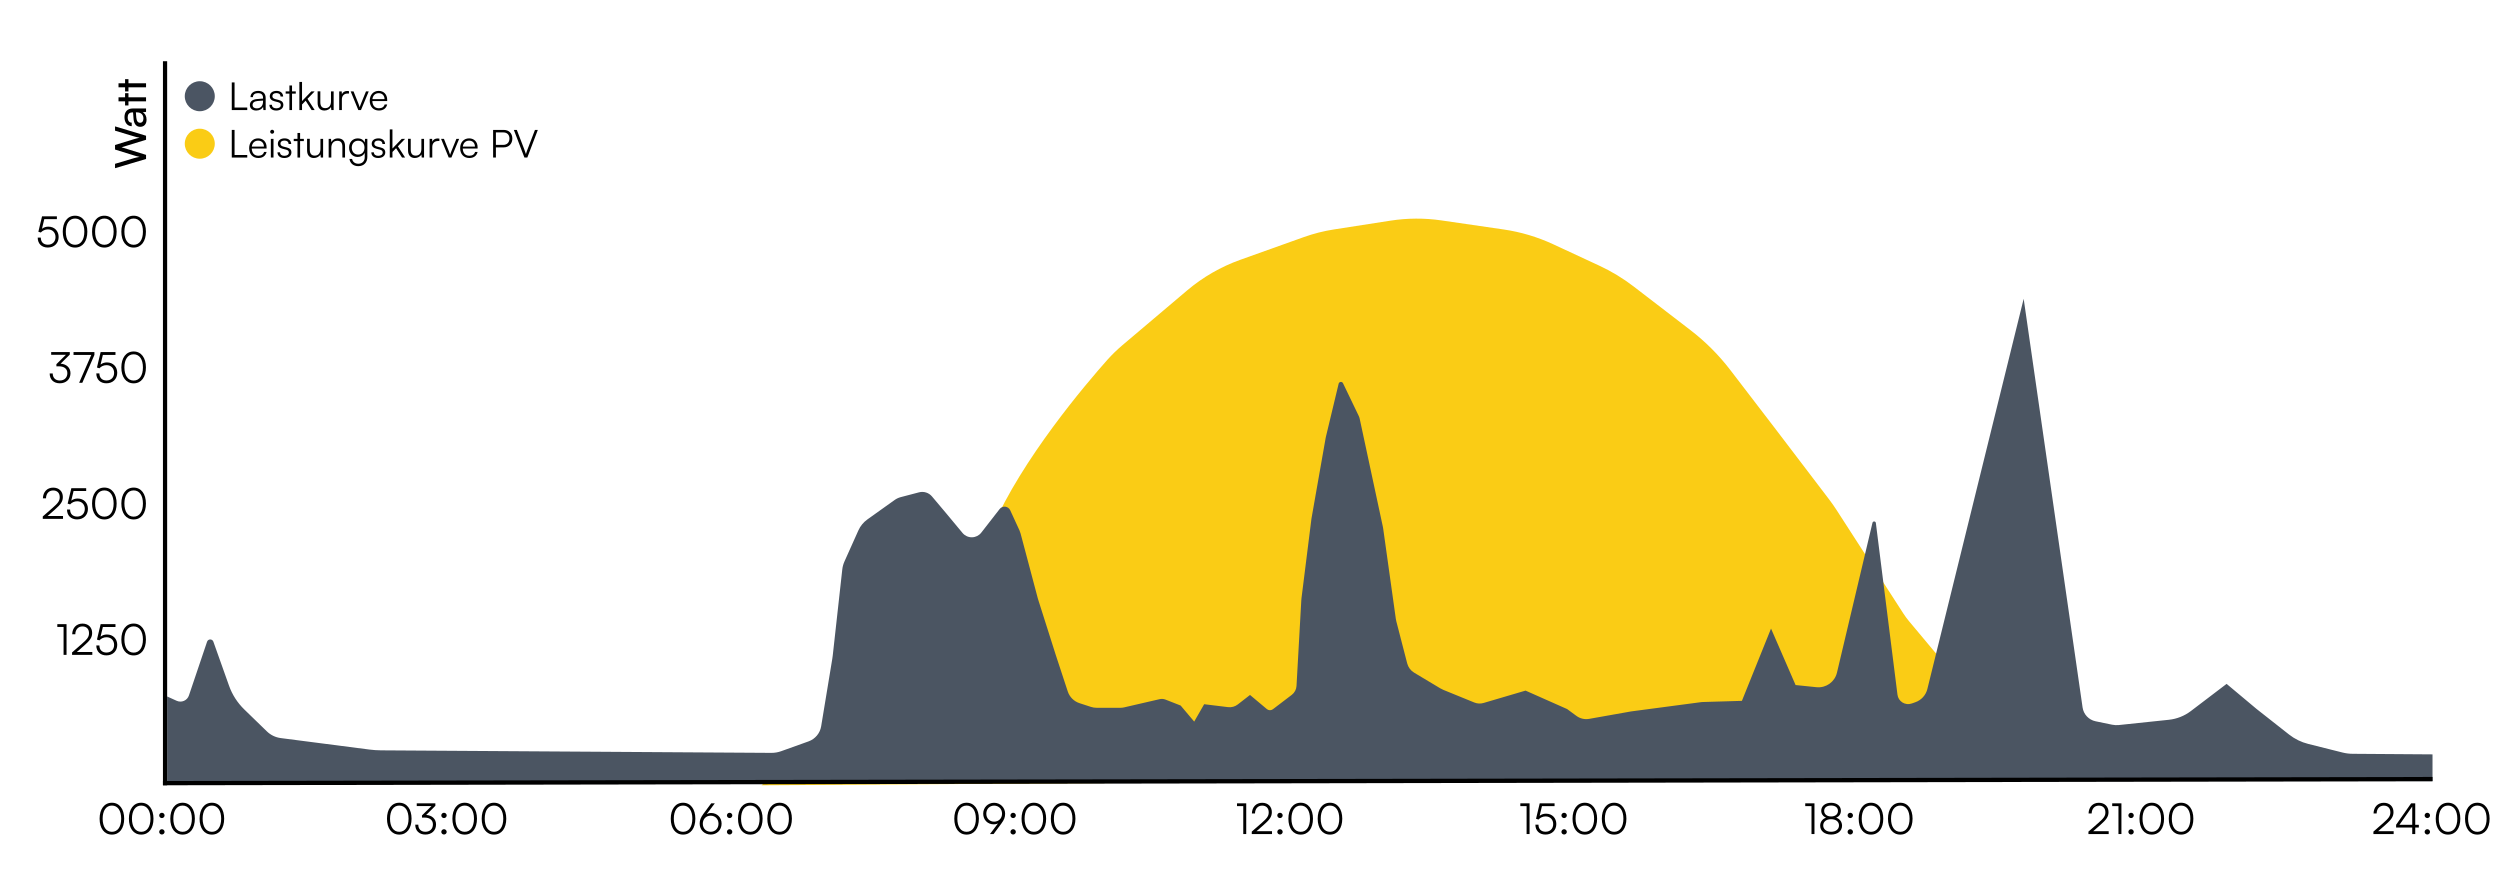 <?xml version="1.0" encoding="UTF-8" standalone="no"?><!DOCTYPE svg PUBLIC "-//W3C//DTD SVG 1.1//EN" "http://www.w3.org/Graphics/SVG/1.1/DTD/svg11.dtd"><svg width="100%" height="100%" viewBox="0 0 5000 1792" version="1.1" xmlns="http://www.w3.org/2000/svg" xmlns:xlink="http://www.w3.org/1999/xlink" xml:space="preserve" xmlns:serif="http://www.serif.com/" style="fill-rule:evenodd;clip-rule:evenodd;stroke-linejoin:round;stroke-miterlimit:2;"><g><path d="M95.669,495.07c12.867,-0 21.618,-8.751 21.618,-21.104c-0,-11.495 -7.893,-20.674 -20.675,-20.674c-4.804,-0 -9.265,1.544 -12.696,4.289l4.632,-19.302l25.221,0l0,-5.662l-29.681,0l-7.378,30.883l4.89,1.545c3.345,-3.689 8.493,-6.263 14.154,-6.263c9.694,0 15.27,6.777 15.27,15.356c0,9.093 -6.005,15.27 -15.27,15.27c-8.75,-0 -14.154,-5.319 -14.154,-14.155l-6.177,0c0,12.096 7.892,19.817 20.246,19.817Z" style="fill-rule:nonzero;"/><path d="M125.522,463.329c0,19.13 9.179,31.826 24.621,31.826c15.355,0 24.534,-12.696 24.534,-31.826c0,-19.045 -9.35,-31.913 -24.534,-31.913c-15.27,0 -24.621,12.868 -24.621,31.913Zm6.091,-0c-0,-16.042 6.777,-26.251 18.53,-26.251c11.752,0 18.529,10.209 18.529,26.251c0,15.956 -6.777,26.25 -18.529,26.25c-11.753,0 -18.53,-10.294 -18.53,-26.25Z" style="fill-rule:nonzero;"/><path d="M184.114,463.329c-0,19.13 9.179,31.826 24.62,31.826c15.356,0 24.535,-12.696 24.535,-31.826c0,-19.045 -9.351,-31.913 -24.535,-31.913c-15.27,0 -24.62,12.868 -24.62,31.913Zm6.091,-0c-0,-16.042 6.777,-26.251 18.529,-26.251c11.753,0 18.53,10.209 18.53,26.251c0,15.956 -6.777,26.25 -18.53,26.25c-11.752,0 -18.529,-10.294 -18.529,-26.25Z" style="fill-rule:nonzero;"/><path d="M242.705,463.329c0,19.13 9.18,31.826 24.621,31.826c15.356,0 24.535,-12.696 24.535,-31.826c-0,-19.045 -9.351,-31.913 -24.535,-31.913c-15.27,0 -24.621,12.868 -24.621,31.913Zm6.091,-0c0,-16.042 6.777,-26.251 18.53,-26.251c11.753,0 18.53,10.209 18.53,26.251c-0,15.956 -6.777,26.25 -18.53,26.25c-11.753,0 -18.53,-10.294 -18.53,-26.25Z" style="fill-rule:nonzero;"/><g><path d="M469.101,164.862l-5.558,-0l-0,55.28l30.96,0l-0,-5.095l-25.402,-0l0,-50.185Z" style="fill-rule:nonzero;"/><path d="M512.415,221.069c6.331,-0 11.426,-2.78 13.743,-7.489l0.694,6.562l4.478,0l0,-24.166c0,-9.882 -6.331,-14.206 -14.978,-14.206c-9.187,0 -15.364,4.864 -15.364,12.431l4.864,-0c0,-5.019 3.86,-7.953 10.346,-7.953c5.482,0 9.882,2.316 9.882,9.651l0,1.235l-12.353,1.004c-8.724,0.695 -13.974,5.019 -13.974,11.89c-0,6.563 4.709,11.041 12.662,11.041Zm1.235,-4.324c-5.096,0 -8.493,-2.316 -8.493,-6.871c0,-4.17 2.857,-7.258 9.883,-7.876l11.04,-0.849l0,2.008c0,8.106 -4.555,13.588 -12.43,13.588Z" style="fill-rule:nonzero;"/><path d="M538.82,209.642c-0,6.949 5.25,11.427 13.665,11.427c8.493,-0 14.206,-4.401 14.206,-11.118c0,-5.405 -2.933,-8.416 -9.419,-10.037l-6.408,-1.621c-4.092,-1.004 -6.099,-3.012 -6.099,-5.868c-0,-4.015 2.933,-6.254 8.183,-6.254c5.019,-0 8.03,2.548 8.184,6.871l5.173,0c-0.231,-6.948 -5.327,-11.272 -13.202,-11.272c-8.03,0 -13.511,4.169 -13.511,10.732c-0,5.096 3.165,8.493 9.651,10.114l6.408,1.621c4.401,1.081 5.945,2.857 5.945,5.945c-0,4.015 -3.397,6.486 -9.188,6.486c-5.25,-0 -8.493,-2.702 -8.493,-7.026l-5.095,-0Z" style="fill-rule:nonzero;"/><path d="M584.063,220.142l0,-32.89l7.489,-0l0,-4.478l-7.489,-0l0,-11.813l-5.25,0l-0,11.813l-7.489,-0l-0,4.478l7.489,-0l-0,32.89l5.25,0Z" style="fill-rule:nonzero;"/><path d="M604.06,220.142l-0,-11.195l7.257,-7.489l11.89,18.684l6.177,0l-14.438,-22.467l14.36,-14.901l-6.717,-0l-18.529,19.302l-0,-38.218l-5.328,0l0,56.284l5.328,0Z" style="fill-rule:nonzero;"/><path d="M661.965,182.774l0,19.842c0,8.879 -4.246,13.666 -11.427,13.666c-5.945,-0 -9.882,-3.166 -9.882,-12.045l-0,-21.54l-5.405,-0l0,23.239c0,9.111 4.787,15.133 13.589,15.133c5.868,-0 11.041,-2.934 13.125,-7.258l0.695,6.331l4.632,0l0,-37.368l-5.327,-0Z" style="fill-rule:nonzero;"/><path d="M697.944,182.311c-1.313,-0.309 -2.317,-0.386 -3.475,-0.386c-5.25,-0 -9.187,2.625 -10.654,6.639l-0.386,-5.79l-5.019,-0l0,37.368l5.328,0l-0,-21.309c-0,-7.103 4.4,-11.736 11.272,-11.736l2.934,0l-0,-4.786Z" style="fill-rule:nonzero;"/><path d="M716.628,220.142l5.327,0l15.519,-37.368l-5.482,-0l-9.805,24.089c-1.081,2.702 -2.085,5.172 -2.78,7.72c-0.695,-2.47 -1.698,-5.018 -2.702,-7.72l-9.651,-24.089l-5.713,-0l15.287,37.368Z" style="fill-rule:nonzero;"/><path d="M757.779,221.069c8.802,-0 14.592,-4.247 16.6,-12.122l-5.096,0c-1.39,4.941 -5.327,7.566 -11.427,7.566c-8.029,0 -12.816,-5.25 -13.202,-14.36l29.725,-0l-0,-2.625c-0,-10.578 -6.872,-17.758 -16.986,-17.758c-10.654,0 -17.912,8.03 -17.912,19.688c0,11.736 7.335,19.611 18.298,19.611Zm-0.386,-34.744c7.026,0 11.659,4.787 11.659,11.968l-24.244,-0c0.927,-7.335 5.559,-11.968 12.585,-11.968Z" style="fill-rule:nonzero;"/><path d="M469.101,259.817l-5.558,0l-0,55.281l30.96,-0l-0,-5.096l-25.402,0l0,-50.185Z" style="fill-rule:nonzero;"/><path d="M516.584,316.024c8.802,0 14.592,-4.246 16.599,-12.121l-5.095,-0c-1.39,4.941 -5.328,7.566 -11.427,7.566c-8.029,0 -12.816,-5.25 -13.202,-14.36l29.724,-0l0,-2.626c0,-10.577 -6.871,-17.757 -16.985,-17.757c-10.655,-0 -17.912,8.029 -17.912,19.688c-0,11.735 7.334,19.61 18.298,19.61Zm-0.386,-34.743c7.026,0 11.658,4.787 11.658,11.967l-24.243,0c0.927,-7.335 5.559,-11.967 12.585,-11.967Z" style="fill-rule:nonzero;"/><path d="M544.301,267.461c2.162,-0 4.015,-1.776 4.015,-3.938c0,-2.161 -1.853,-4.014 -4.015,-4.014c-2.162,-0 -3.937,1.853 -3.937,4.014c-0,2.162 1.775,3.938 3.937,3.938Zm-2.625,47.637l5.328,-0l-0,-37.368l-5.328,-0l0,37.368Z" style="fill-rule:nonzero;"/><path d="M554.956,304.598c-0,6.948 5.25,11.426 13.666,11.426c8.492,0 14.206,-4.4 14.206,-11.118c-0,-5.404 -2.934,-8.415 -9.42,-10.036l-6.408,-1.622c-4.092,-1.004 -6.099,-3.011 -6.099,-5.868c-0,-4.014 2.934,-6.253 8.184,-6.253c5.018,-0 8.029,2.547 8.184,6.871l5.173,0c-0.232,-6.949 -5.328,-11.272 -13.203,-11.272c-8.029,-0 -13.511,4.169 -13.511,10.732c-0,5.095 3.165,8.492 9.651,10.114l6.408,1.621c4.401,1.081 5.945,2.857 5.945,5.945c0,4.015 -3.397,6.486 -9.188,6.486c-5.25,-0 -8.492,-2.703 -8.492,-7.026l-5.096,-0Z" style="fill-rule:nonzero;"/><path d="M600.199,315.098l0,-32.89l7.489,-0l0,-4.478l-7.489,-0l0,-11.813l-5.25,-0l0,11.813l-7.489,-0l0,4.478l7.489,-0l0,32.89l5.25,-0Z" style="fill-rule:nonzero;"/><path d="M640.888,277.73l-0,19.842c-0,8.879 -4.247,13.665 -11.427,13.665c-5.945,0 -9.883,-3.165 -9.883,-12.044l0,-21.541l-5.404,0l-0,23.24c-0,9.11 4.787,15.132 13.588,15.132c5.868,0 11.041,-2.934 13.126,-7.257l0.694,6.331l4.633,-0l-0,-37.368l-5.327,-0Z" style="fill-rule:nonzero;"/><path d="M662.66,315.098l-0,-19.534c-0,-8.415 4.324,-13.974 11.967,-13.974c6.177,-0 10.114,3.088 10.114,11.813l0,21.695l5.328,-0l-0,-22.854c-0,-9.419 -4.247,-15.518 -14.515,-15.518c-5.405,-0 -10.346,2.702 -12.817,7.489l-0.772,-6.485l-4.632,-0l-0,37.368l5.327,-0Z" style="fill-rule:nonzero;"/><path d="M698.175,295.333c0,10.191 6.486,18.607 17.14,18.607c6.409,-0 11.581,-3.089 14.129,-8.339l0,8.879c0,7.798 -5.095,12.971 -12.739,12.971c-6.717,-0 -11.349,-3.552 -12.508,-9.574l-5.327,0c1.467,9.034 8.184,14.438 17.758,14.438c10.963,0 18.066,-7.257 18.066,-18.375l0,-36.21l-4.632,-0l-0.541,7.489c-2.393,-5.482 -7.334,-8.493 -13.82,-8.493c-10.963,-0 -17.526,8.415 -17.526,18.607Zm5.328,-0.077c-0,-7.567 4.632,-13.821 12.662,-13.821c8.184,0 12.816,5.868 12.816,13.821c-0,8.029 -4.787,13.897 -12.894,13.897c-7.875,-0 -12.584,-6.254 -12.584,-13.897Z" style="fill-rule:nonzero;"/><path d="M742.647,304.598c-0,6.948 5.25,11.426 13.665,11.426c8.493,0 14.206,-4.4 14.206,-11.118c0,-5.404 -2.933,-8.415 -9.419,-10.036l-6.408,-1.622c-4.092,-1.004 -6.099,-3.011 -6.099,-5.868c-0,-4.014 2.933,-6.253 8.184,-6.253c5.018,-0 8.029,2.547 8.184,6.871l5.172,0c-0.231,-6.949 -5.327,-11.272 -13.202,-11.272c-8.03,-0 -13.511,4.169 -13.511,10.732c-0,5.095 3.165,8.492 9.651,10.114l6.408,1.621c4.401,1.081 5.945,2.857 5.945,5.945c-0,4.015 -3.397,6.486 -9.188,6.486c-5.25,-0 -8.493,-2.703 -8.493,-7.026l-5.095,-0Z" style="fill-rule:nonzero;"/><path d="M784.879,315.098l0,-11.195l7.257,-7.489l11.89,18.684l6.177,-0l-14.438,-22.467l14.361,-14.901l-6.717,-0l-18.53,19.301l0,-38.217l-5.327,-0l-0,56.284l5.327,-0Z" style="fill-rule:nonzero;"/><path d="M842.784,277.73l0,19.842c0,8.879 -4.246,13.665 -11.426,13.665c-5.945,0 -9.883,-3.165 -9.883,-12.044l0,-21.541l-5.404,0l-0,23.24c-0,9.11 4.787,15.132 13.588,15.132c5.868,0 11.041,-2.934 13.125,-7.257l0.695,6.331l4.633,-0l-0,-37.368l-5.328,-0Z" style="fill-rule:nonzero;"/><path d="M878.763,277.266c-1.313,-0.309 -2.316,-0.386 -3.474,-0.386c-5.25,0 -9.188,2.625 -10.655,6.64l-0.386,-5.79l-5.018,-0l-0,37.368l5.327,-0l-0,-21.309c-0,-7.103 4.401,-11.736 11.272,-11.736l2.934,0l0,-4.787Z" style="fill-rule:nonzero;"/><path d="M897.447,315.098l5.327,-0l15.519,-37.368l-5.482,-0l-9.805,24.088c-1.081,2.702 -2.085,5.173 -2.779,7.721c-0.695,-2.471 -1.699,-5.019 -2.703,-7.721l-9.651,-24.088l-5.713,-0l15.287,37.368Z" style="fill-rule:nonzero;"/><path d="M938.599,316.024c8.801,0 14.592,-4.246 16.599,-12.121l-5.096,-0c-1.389,4.941 -5.327,7.566 -11.426,7.566c-8.03,0 -12.817,-5.25 -13.203,-14.36l29.725,-0l0,-2.626c0,-10.577 -6.871,-17.757 -16.985,-17.757c-10.655,-0 -17.912,8.029 -17.912,19.688c-0,11.735 7.334,19.61 18.298,19.61Zm-0.386,-34.743c7.025,0 11.658,4.787 11.658,11.967l-24.243,0c0.926,-7.335 5.559,-11.967 12.585,-11.967Z" style="fill-rule:nonzero;"/><path d="M1007.31,294.792c10.577,0 17.372,-7.566 17.372,-17.603c-0,-10.423 -6.717,-17.372 -17.372,-17.372l-21.078,0l0,55.281l5.559,-0l0,-20.306l15.519,0Zm-0.772,-29.956c7.644,-0 12.353,4.632 12.353,12.276c0,7.566 -4.632,12.662 -12.662,12.662l-14.438,-0l0,-24.938l14.747,-0Z" style="fill-rule:nonzero;"/><path d="M1048.85,315.098l5.79,-0l21,-55.281l-5.713,0l-14.669,38.372c-0.85,2.085 -2.239,5.945 -3.397,9.96c-1.236,-3.86 -2.317,-6.871 -3.475,-9.882l-14.746,-38.45l-5.945,0l21.155,55.281Z" style="fill-rule:nonzero;"/><circle cx="399.557" cy="192.463" r="30.025" style="fill:#4b5563;"/><circle cx="399.557" cy="287.419" r="30.025" style="fill:#facc15;"/></g><path d="M126.037,1037.79l-0,-5.747l-30.969,-0l14.326,-12.525c12.268,-10.723 16.3,-16.642 16.3,-25.564c-0,-11.238 -7.721,-18.701 -19.302,-18.701c-12.096,-0 -20.246,8.492 -20.589,21.36l6.177,0c0.257,-9.522 5.833,-15.699 14.326,-15.699c8.15,0 13.125,5.062 13.125,13.383c0,7.292 -2.916,11.581 -14.24,21.446l-19.645,17.158l-0,4.889l40.491,0Z" style="fill-rule:nonzero;"/><path d="M154.26,1038.82c12.868,-0 21.618,-8.75 21.618,-21.103c0,-11.496 -7.892,-20.675 -20.674,-20.675c-4.804,0 -9.265,1.544 -12.696,4.289l4.632,-19.301l25.221,-0l0,-5.662l-29.682,-0l-7.377,30.883l4.889,1.544c3.346,-3.689 8.493,-6.263 14.155,-6.263c9.694,0 15.27,6.778 15.27,15.356c-0,9.093 -6.005,15.27 -15.27,15.27c-8.75,0 -14.155,-5.319 -14.155,-14.155l-6.176,0c-0,12.096 7.892,19.817 20.245,19.817Z" style="fill-rule:nonzero;"/><path d="M184.114,1007.08c-0,19.13 9.179,31.827 24.62,31.827c15.356,-0 24.535,-12.697 24.535,-31.827c0,-19.044 -9.351,-31.912 -24.535,-31.912c-15.27,-0 -24.62,12.868 -24.62,31.912Zm6.091,0c-0,-16.042 6.777,-26.25 18.529,-26.25c11.753,-0 18.53,10.208 18.53,26.25c0,15.956 -6.777,26.251 -18.53,26.251c-11.752,-0 -18.529,-10.295 -18.529,-26.251Z" style="fill-rule:nonzero;"/><path d="M242.705,1007.08c0,19.13 9.18,31.827 24.621,31.827c15.356,-0 24.535,-12.697 24.535,-31.827c-0,-19.044 -9.351,-31.912 -24.535,-31.912c-15.27,-0 -24.621,12.868 -24.621,31.912Zm6.091,0c0,-16.042 6.777,-26.25 18.53,-26.25c11.753,-0 18.53,10.208 18.53,26.25c-0,15.956 -6.777,26.251 -18.53,26.251c-11.753,-0 -18.53,-10.295 -18.53,-26.251Z" style="fill-rule:nonzero;"/><path d="M117.716,732.632c10.98,0 16.985,5.233 16.985,13.64c0,8.922 -5.919,14.755 -15.098,14.755c-8.665,0 -14.155,-5.318 -14.155,-14.154l-6.091,-0c0,12.267 8.15,19.73 20.246,19.73c12.439,0 21.361,-7.978 21.361,-20.159c-0,-11.152 -8.236,-18.444 -19.731,-19.045l18.358,-18.272l-0,-4.976l-37.231,0l-0,5.491l29.424,-0l-18.958,18.701l-0,4.289l4.89,0Z" style="fill-rule:nonzero;"/><path d="M147.054,704.151l0,5.662l35.516,0l-24.278,55.761l6.348,0l24.192,-55.761l0,-5.662l-41.778,0Z" style="fill-rule:nonzero;"/><path d="M212.852,766.603c12.868,0 21.618,-8.75 21.618,-21.103c0,-11.495 -7.892,-20.674 -20.674,-20.674c-4.804,-0 -9.265,1.544 -12.697,4.289l4.633,-19.302l25.221,0l-0,-5.662l-29.682,0l-7.378,30.883l4.89,1.544c3.346,-3.688 8.493,-6.262 14.155,-6.262c9.694,0 15.27,6.777 15.27,15.356c-0,9.093 -6.005,15.27 -15.27,15.27c-8.75,-0 -14.155,-5.319 -14.155,-14.155l-6.176,-0c-0,12.096 7.892,19.816 20.245,19.816Z" style="fill-rule:nonzero;"/><path d="M242.705,734.863c0,19.13 9.18,31.826 24.621,31.826c15.356,0 24.535,-12.696 24.535,-31.826c-0,-19.045 -9.351,-31.913 -24.535,-31.913c-15.27,0 -24.621,12.868 -24.621,31.913Zm6.091,-0c0,-16.042 6.777,-26.251 18.53,-26.251c11.753,0 18.53,10.209 18.53,26.251c-0,15.956 -6.777,26.25 -18.53,26.25c-11.753,0 -18.53,-10.294 -18.53,-26.25Z" style="fill-rule:nonzero;"/><path d="M127.152,1253.88l0,55.846l5.919,0l0,-61.422l-18.444,-0l0,5.576l12.525,-0Z" style="fill-rule:nonzero;"/><path d="M184.628,1309.73l0,-5.747l-30.968,-0l14.326,-12.525c12.267,-10.723 16.299,-16.643 16.299,-25.564c0,-11.238 -7.72,-18.702 -19.301,-18.702c-12.096,0 -20.246,8.493 -20.589,21.361l6.177,0c0.257,-9.522 5.833,-15.699 14.326,-15.699c8.149,0 13.125,5.062 13.125,13.383c-0,7.292 -2.917,11.581 -14.24,21.446l-19.645,17.157l-0,4.89l40.49,0Z" style="fill-rule:nonzero;"/><path d="M212.852,1310.76c12.868,-0 21.618,-8.751 21.618,-21.104c0,-11.495 -7.892,-20.674 -20.674,-20.674c-4.804,-0 -9.265,1.544 -12.697,4.289l4.633,-19.302l25.221,0l-0,-5.661l-29.682,-0l-7.378,30.882l4.89,1.545c3.346,-3.689 8.493,-6.263 14.155,-6.263c9.694,0 15.27,6.777 15.27,15.356c-0,9.093 -6.005,15.27 -15.27,15.27c-8.75,-0 -14.155,-5.319 -14.155,-14.155l-6.176,0c-0,12.096 7.892,19.817 20.245,19.817Z" style="fill-rule:nonzero;"/><path d="M242.705,1279.02c0,19.13 9.18,31.826 24.621,31.826c15.356,0 24.535,-12.696 24.535,-31.826c-0,-19.045 -9.351,-31.912 -24.535,-31.912c-15.27,-0 -24.621,12.867 -24.621,31.912Zm6.091,-0c0,-16.042 6.777,-26.251 18.53,-26.251c11.753,0 18.53,10.209 18.53,26.251c-0,15.956 -6.777,26.25 -18.53,26.25c-11.753,0 -18.53,-10.294 -18.53,-26.25Z" style="fill-rule:nonzero;"/><path d="M199.212,1637.38c0,19.13 9.179,31.826 24.621,31.826c15.355,0 24.534,-12.696 24.534,-31.826c0,-19.045 -9.35,-31.913 -24.534,-31.913c-15.27,0 -24.621,12.868 -24.621,31.913Zm6.091,-0c-0,-16.042 6.777,-26.251 18.53,-26.251c11.752,0 18.529,10.209 18.529,26.251c0,15.956 -6.777,26.25 -18.529,26.25c-11.753,0 -18.53,-10.294 -18.53,-26.25Z" style="fill-rule:nonzero;"/><path d="M257.804,1637.38c-0,19.13 9.179,31.826 24.62,31.826c15.356,0 24.535,-12.696 24.535,-31.826c0,-19.045 -9.351,-31.913 -24.535,-31.913c-15.27,0 -24.62,12.868 -24.62,31.913Zm6.091,-0c-0,-16.042 6.777,-26.251 18.529,-26.251c11.753,0 18.53,10.209 18.53,26.251c0,15.956 -6.777,26.25 -18.53,26.25c-11.752,0 -18.529,-10.294 -18.529,-26.25Z" style="fill-rule:nonzero;"/><path d="M323.773,1636.18c2.917,-0 5.405,-2.488 5.405,-5.319c-0,-2.917 -2.488,-5.319 -5.405,-5.319c-2.917,0 -5.404,2.402 -5.404,5.319c-0,2.831 2.487,5.319 5.404,5.319Zm0,32.856c2.917,-0 5.405,-2.402 5.405,-5.233c-0,-2.917 -2.488,-5.405 -5.405,-5.405c-2.917,0 -5.404,2.488 -5.404,5.405c-0,2.831 2.487,5.233 5.404,5.233Z" style="fill-rule:nonzero;"/><path d="M340.587,1637.38c0,19.13 9.179,31.826 24.621,31.826c15.355,0 24.534,-12.696 24.534,-31.826c0,-19.045 -9.35,-31.913 -24.534,-31.913c-15.27,0 -24.621,12.868 -24.621,31.913Zm6.091,-0c-0,-16.042 6.777,-26.251 18.53,-26.251c11.752,0 18.529,10.209 18.529,26.251c0,15.956 -6.777,26.25 -18.529,26.25c-11.753,0 -18.53,-10.294 -18.53,-26.25Z" style="fill-rule:nonzero;"/><path d="M399.179,1637.38c-0,19.13 9.179,31.826 24.62,31.826c15.356,0 24.535,-12.696 24.535,-31.826c0,-19.045 -9.351,-31.913 -24.535,-31.913c-15.27,0 -24.62,12.868 -24.62,31.913Zm6.091,-0c-0,-16.042 6.777,-26.251 18.529,-26.251c11.753,0 18.53,10.209 18.53,26.251c0,15.956 -6.777,26.25 -18.53,26.25c-11.752,0 -18.529,-10.294 -18.529,-26.25Z" style="fill-rule:nonzero;"/><path d="M773.972,1637.38c-0,19.13 9.179,31.826 24.62,31.826c15.356,0 24.535,-12.696 24.535,-31.826c0,-19.045 -9.35,-31.913 -24.535,-31.913c-15.269,0 -24.62,12.868 -24.62,31.913Zm6.091,-0c-0,-16.042 6.777,-26.251 18.529,-26.251c11.753,0 18.53,10.209 18.53,26.251c0,15.956 -6.777,26.25 -18.53,26.25c-11.752,0 -18.529,-10.294 -18.529,-26.25Z" style="fill-rule:nonzero;"/><path d="M848.863,1635.15c10.981,0 16.986,5.233 16.986,13.64c-0,8.922 -5.92,14.755 -15.099,14.755c-8.664,0 -14.154,-5.318 -14.154,-14.154l-6.091,-0c-0,12.267 8.149,19.73 20.245,19.73c12.439,0 21.361,-7.978 21.361,-20.159c-0,-11.152 -8.236,-18.444 -19.731,-19.045l18.358,-18.272l0,-4.976l-37.231,0l0,5.491l29.425,-0l-18.959,18.701l0,4.289l4.89,0Z" style="fill-rule:nonzero;"/><path d="M887.981,1636.18c2.917,-0 5.405,-2.488 5.405,-5.319c-0,-2.917 -2.488,-5.319 -5.405,-5.319c-2.916,0 -5.404,2.402 -5.404,5.319c-0,2.831 2.488,5.319 5.404,5.319Zm0,32.856c2.917,-0 5.405,-2.402 5.405,-5.233c-0,-2.917 -2.488,-5.405 -5.405,-5.405c-2.916,0 -5.404,2.488 -5.404,5.405c-0,2.831 2.488,5.233 5.404,5.233Z" style="fill-rule:nonzero;"/><path d="M904.795,1637.38c0,19.13 9.179,31.826 24.621,31.826c15.356,0 24.535,-12.696 24.535,-31.826c-0,-19.045 -9.351,-31.913 -24.535,-31.913c-15.27,0 -24.621,12.868 -24.621,31.913Zm6.091,-0c0,-16.042 6.777,-26.251 18.53,-26.251c11.753,0 18.53,10.209 18.53,26.251c-0,15.956 -6.777,26.25 -18.53,26.25c-11.753,0 -18.53,-10.294 -18.53,-26.25Z" style="fill-rule:nonzero;"/><path d="M963.387,1637.38c0,19.13 9.179,31.826 24.621,31.826c15.355,0 24.534,-12.696 24.534,-31.826c0,-19.045 -9.35,-31.913 -24.534,-31.913c-15.27,0 -24.621,12.868 -24.621,31.913Zm6.091,-0c-0,-16.042 6.777,-26.251 18.53,-26.251c11.752,0 18.529,10.209 18.529,26.251c0,15.956 -6.777,26.25 -18.529,26.25c-11.753,0 -18.53,-10.294 -18.53,-26.25Z" style="fill-rule:nonzero;"/><path d="M1341.53,1637.38c0,19.13 9.179,31.826 24.621,31.826c15.355,0 24.534,-12.696 24.534,-31.826c0,-19.045 -9.35,-31.913 -24.534,-31.913c-15.27,0 -24.621,12.868 -24.621,31.913Zm6.091,-0c-0,-16.042 6.777,-26.251 18.53,-26.251c11.752,0 18.529,10.209 18.529,26.251c0,15.956 -6.777,26.25 -18.529,26.25c-11.753,0 -18.53,-10.294 -18.53,-26.25Z" style="fill-rule:nonzero;"/><path d="M1407.07,1627.35c-5.747,7.892 -7.72,12.868 -7.72,19.988c-0,12.267 9.694,21.789 22.047,21.789c12.267,0 21.789,-9.179 21.789,-21.789c0,-12.01 -8.493,-21.361 -21.275,-21.361c-2.831,0 -5.49,0.601 -8.407,2.059l16.128,-21.361l-7.206,0l-15.356,20.675Zm-1.458,20.074c0,-9.351 6.434,-16.042 15.785,-16.042c9.093,-0 15.613,6.691 15.613,16.042c-0,9.35 -6.52,16.127 -15.613,16.127c-9.351,0 -15.785,-6.777 -15.785,-16.127Z" style="fill-rule:nonzero;"/><path d="M1459.23,1636.18c2.917,-0 5.405,-2.488 5.405,-5.319c-0,-2.917 -2.488,-5.319 -5.405,-5.319c-2.916,0 -5.404,2.402 -5.404,5.319c-0,2.831 2.488,5.319 5.404,5.319Zm0,32.856c2.917,-0 5.405,-2.402 5.405,-5.233c-0,-2.917 -2.488,-5.405 -5.405,-5.405c-2.916,0 -5.404,2.488 -5.404,5.405c-0,2.831 2.488,5.233 5.404,5.233Z" style="fill-rule:nonzero;"/><path d="M1476.04,1637.38c0,19.13 9.179,31.826 24.621,31.826c15.355,0 24.535,-12.696 24.535,-31.826c-0,-19.045 -9.351,-31.913 -24.535,-31.913c-15.27,0 -24.621,12.868 -24.621,31.913Zm6.091,-0c0,-16.042 6.777,-26.251 18.53,-26.251c11.752,0 18.53,10.209 18.53,26.251c-0,15.956 -6.778,26.25 -18.53,26.25c-11.753,0 -18.53,-10.294 -18.53,-26.25Z" style="fill-rule:nonzero;"/><path d="M1534.63,1637.38c-0,19.13 9.179,31.826 24.62,31.826c15.356,0 24.535,-12.696 24.535,-31.826c0,-19.045 -9.35,-31.913 -24.535,-31.913c-15.269,0 -24.62,12.868 -24.62,31.913Zm6.091,-0c-0,-16.042 6.777,-26.251 18.529,-26.251c11.753,0 18.53,10.209 18.53,26.251c0,15.956 -6.777,26.25 -18.53,26.25c-11.752,0 -18.529,-10.294 -18.529,-26.25Z" style="fill-rule:nonzero;"/><path d="M1908.59,1637.38c0,19.13 9.179,31.826 24.621,31.826c15.356,0 24.535,-12.696 24.535,-31.826c-0,-19.045 -9.351,-31.913 -24.535,-31.913c-15.27,0 -24.621,12.868 -24.621,31.913Zm6.091,-0c0,-16.042 6.777,-26.251 18.53,-26.251c11.753,0 18.53,10.209 18.53,26.251c-0,15.956 -6.777,26.25 -18.53,26.25c-11.753,0 -18.53,-10.294 -18.53,-26.25Z" style="fill-rule:nonzero;"/><path d="M2002.53,1647.34c5.833,-7.807 7.721,-12.782 7.721,-19.902c-0,-12.354 -9.694,-21.876 -22.047,-21.876c-12.268,0 -21.79,9.265 -21.79,21.79c-0,12.01 8.493,21.36 21.275,21.36c2.917,0 5.576,-0.514 8.407,-2.058l-16.128,21.446l7.206,0l15.356,-20.76Zm1.544,-19.988c-0,9.265 -6.52,15.956 -15.87,15.956c-9.094,-0 -15.613,-6.691 -15.613,-15.956c-0,-9.351 6.519,-16.128 15.613,-16.128c9.35,0 15.87,6.777 15.87,16.128Z" style="fill-rule:nonzero;"/><path d="M2026.29,1636.18c2.917,-0 5.405,-2.488 5.405,-5.319c-0,-2.917 -2.488,-5.319 -5.405,-5.319c-2.916,0 -5.404,2.402 -5.404,5.319c-0,2.831 2.488,5.319 5.404,5.319Zm0,32.856c2.917,-0 5.405,-2.402 5.405,-5.233c-0,-2.917 -2.488,-5.405 -5.405,-5.405c-2.916,0 -5.404,2.488 -5.404,5.405c-0,2.831 2.488,5.233 5.404,5.233Z" style="fill-rule:nonzero;"/><path d="M2043.1,1637.38c0,19.13 9.18,31.826 24.621,31.826c15.356,0 24.535,-12.696 24.535,-31.826c-0,-19.045 -9.351,-31.913 -24.535,-31.913c-15.27,0 -24.621,12.868 -24.621,31.913Zm6.091,-0c0,-16.042 6.777,-26.251 18.53,-26.251c11.753,0 18.53,10.209 18.53,26.251c-0,15.956 -6.777,26.25 -18.53,26.25c-11.753,0 -18.53,-10.294 -18.53,-26.25Z" style="fill-rule:nonzero;"/><path d="M2101.7,1637.38c0,19.13 9.179,31.826 24.621,31.826c15.355,0 24.534,-12.696 24.534,-31.826c0,-19.045 -9.35,-31.913 -24.534,-31.913c-15.27,0 -24.621,12.868 -24.621,31.913Zm6.091,-0c-0,-16.042 6.777,-26.251 18.53,-26.251c11.752,0 18.529,10.209 18.529,26.251c0,15.956 -6.777,26.25 -18.529,26.25c-11.753,0 -18.53,-10.294 -18.53,-26.25Z" style="fill-rule:nonzero;"/><path d="M2486.54,1612.25l-0,55.847l5.919,0l0,-61.423l-18.444,0l0,5.576l12.525,0Z" style="fill-rule:nonzero;"/><path d="M2544.02,1668.1l0,-5.748l-30.968,0l14.326,-12.524c12.267,-10.724 16.299,-16.643 16.299,-25.564c0,-11.238 -7.72,-18.702 -19.302,-18.702c-12.095,0 -20.245,8.493 -20.588,21.361l6.176,-0c0.258,-9.522 5.834,-15.699 14.327,-15.699c8.149,0 13.125,5.061 13.125,13.383c-0,7.291 -2.917,11.581 -14.241,21.446l-19.644,17.157l-0,4.89l40.49,0Z" style="fill-rule:nonzero;"/><path d="M2559.98,1636.18c2.916,-0 5.404,-2.488 5.404,-5.319c0,-2.917 -2.488,-5.319 -5.404,-5.319c-2.917,0 -5.405,2.402 -5.405,5.319c0,2.831 2.488,5.319 5.405,5.319Zm-0,32.856c2.916,-0 5.404,-2.402 5.404,-5.233c0,-2.917 -2.488,-5.405 -5.404,-5.405c-2.917,0 -5.405,2.488 -5.405,5.405c0,2.831 2.488,5.233 5.405,5.233Z" style="fill-rule:nonzero;"/><path d="M2576.79,1637.38c-0,19.13 9.179,31.826 24.62,31.826c15.356,0 24.535,-12.696 24.535,-31.826c-0,-19.045 -9.351,-31.913 -24.535,-31.913c-15.27,0 -24.62,12.868 -24.62,31.913Zm6.09,-0c0,-16.042 6.777,-26.251 18.53,-26.251c11.753,0 18.53,10.209 18.53,26.251c-0,15.956 -6.777,26.25 -18.53,26.25c-11.753,0 -18.53,-10.294 -18.53,-26.25Z" style="fill-rule:nonzero;"/><path d="M2635.38,1637.38c0,19.13 9.179,31.826 24.621,31.826c15.356,0 24.535,-12.696 24.535,-31.826c-0,-19.045 -9.351,-31.913 -24.535,-31.913c-15.27,0 -24.621,12.868 -24.621,31.913Zm6.091,-0c0,-16.042 6.777,-26.251 18.53,-26.251c11.753,0 18.53,10.209 18.53,26.251c-0,15.956 -6.777,26.25 -18.53,26.25c-11.753,0 -18.53,-10.294 -18.53,-26.25Z" style="fill-rule:nonzero;"/><path d="M3053.19,1612.25l-0,55.847l5.919,0l0,-61.423l-18.444,0l0,5.576l12.525,0Z" style="fill-rule:nonzero;"/><path d="M3091.02,1669.12c12.868,0 21.618,-8.75 21.618,-21.103c0,-11.495 -7.892,-20.674 -20.674,-20.674c-4.804,-0 -9.265,1.544 -12.696,4.289l4.632,-19.302l25.221,0l0,-5.662l-29.682,0l-7.377,30.883l4.89,1.544c3.345,-3.688 8.492,-6.262 14.154,-6.262c9.694,0 15.27,6.777 15.27,15.356c0,9.093 -6.005,15.27 -15.27,15.27c-8.75,-0 -14.154,-5.319 -14.154,-14.155l-6.177,-0c-0,12.096 7.892,19.816 20.245,19.816Z" style="fill-rule:nonzero;"/><path d="M3128.25,1636.18c2.917,-0 5.405,-2.488 5.405,-5.319c-0,-2.917 -2.488,-5.319 -5.405,-5.319c-2.916,0 -5.404,2.402 -5.404,5.319c-0,2.831 2.488,5.319 5.404,5.319Zm0,32.856c2.917,-0 5.405,-2.402 5.405,-5.233c-0,-2.917 -2.488,-5.405 -5.405,-5.405c-2.916,0 -5.404,2.488 -5.404,5.405c-0,2.831 2.488,5.233 5.404,5.233Z" style="fill-rule:nonzero;"/><path d="M3145.06,1637.38c0,19.13 9.18,31.826 24.621,31.826c15.356,0 24.535,-12.696 24.535,-31.826c-0,-19.045 -9.351,-31.913 -24.535,-31.913c-15.27,0 -24.621,12.868 -24.621,31.913Zm6.091,-0c0,-16.042 6.777,-26.251 18.53,-26.251c11.753,0 18.53,10.209 18.53,26.251c-0,15.956 -6.777,26.25 -18.53,26.25c-11.753,0 -18.53,-10.294 -18.53,-26.25Z" style="fill-rule:nonzero;"/><path d="M3203.65,1637.38c0,19.13 9.179,31.826 24.621,31.826c15.355,0 24.534,-12.696 24.534,-31.826c0,-19.045 -9.35,-31.913 -24.534,-31.913c-15.27,0 -24.621,12.868 -24.621,31.913Zm6.091,-0c-0,-16.042 6.777,-26.251 18.53,-26.251c11.752,0 18.529,10.209 18.529,26.251c0,15.956 -6.777,26.25 -18.529,26.25c-11.753,0 -18.53,-10.294 -18.53,-26.25Z" style="fill-rule:nonzero;"/><path d="M3623.01,1612.25l-0,55.847l5.919,0l0,-61.423l-18.444,0l0,5.576l12.525,0Z" style="fill-rule:nonzero;"/><path d="M3640.34,1651.37c-0,10.551 8.836,17.757 21.875,17.757c13.039,0 21.875,-7.206 21.875,-17.671c0,-7.721 -4.718,-13.898 -11.838,-16.128c6.091,-2.316 9.522,-7.378 9.522,-13.812c0,-9.522 -7.806,-15.956 -19.473,-15.956c-11.753,0 -19.817,6.434 -19.817,15.871c0,6.348 3.517,11.409 9.694,13.897c-7.292,2.488 -11.838,8.493 -11.838,16.042Zm7.978,-29.768c-0,-6.434 5.49,-10.552 13.897,-10.552c8.321,0 13.726,4.118 13.726,10.724c-0,6.777 -5.405,11.152 -13.726,11.152c-8.407,-0 -13.897,-4.547 -13.897,-11.324Zm-1.888,29.253c0,-7.549 6.177,-12.439 15.699,-12.439c9.694,0 15.871,4.89 15.871,12.439c-0,7.635 -6.349,12.696 -15.699,12.696c-9.522,0 -15.871,-5.061 -15.871,-12.696Z" style="fill-rule:nonzero;"/><path d="M3700.56,1636.18c2.917,-0 5.405,-2.488 5.405,-5.319c-0,-2.917 -2.488,-5.319 -5.405,-5.319c-2.917,0 -5.404,2.402 -5.404,5.319c-0,2.831 2.487,5.319 5.404,5.319Zm0,32.856c2.917,-0 5.405,-2.402 5.405,-5.233c-0,-2.917 -2.488,-5.405 -5.405,-5.405c-2.917,0 -5.404,2.488 -5.404,5.405c-0,2.831 2.487,5.233 5.404,5.233Z" style="fill-rule:nonzero;"/><path d="M3717.38,1637.38c0,19.13 9.179,31.826 24.621,31.826c15.355,0 24.534,-12.696 24.534,-31.826c0,-19.045 -9.35,-31.913 -24.534,-31.913c-15.27,0 -24.621,12.868 -24.621,31.913Zm6.091,-0c0,-16.042 6.777,-26.251 18.53,-26.251c11.752,0 18.529,10.209 18.529,26.251c0,15.956 -6.777,26.25 -18.529,26.25c-11.753,0 -18.53,-10.294 -18.53,-26.25Z" style="fill-rule:nonzero;"/><path d="M3775.97,1637.38c-0,19.13 9.179,31.826 24.62,31.826c15.356,0 24.535,-12.696 24.535,-31.826c0,-19.045 -9.35,-31.913 -24.535,-31.913c-15.269,0 -24.62,12.868 -24.62,31.913Zm6.091,-0c-0,-16.042 6.777,-26.251 18.529,-26.251c11.753,0 18.53,10.209 18.53,26.251c0,15.956 -6.777,26.25 -18.53,26.25c-11.752,0 -18.529,-10.294 -18.529,-26.25Z" style="fill-rule:nonzero;"/><path d="M4217.37,1668.1l0,-5.748l-30.968,0l14.326,-12.524c12.267,-10.724 16.299,-16.643 16.299,-25.564c0,-11.238 -7.721,-18.702 -19.302,-18.702c-12.095,0 -20.245,8.493 -20.588,21.361l6.176,-0c0.258,-9.522 5.834,-15.699 14.327,-15.699c8.149,0 13.125,5.061 13.125,13.383c-0,7.291 -2.917,11.581 -14.241,21.446l-19.645,17.157l0,4.89l40.491,0Z" style="fill-rule:nonzero;"/><path d="M4236.93,1612.25l-0,55.847l5.919,0l-0,-61.423l-18.444,0l-0,5.576l12.525,0Z" style="fill-rule:nonzero;"/><path d="M4262.15,1636.18c2.916,-0 5.404,-2.488 5.404,-5.319c0,-2.917 -2.488,-5.319 -5.404,-5.319c-2.917,0 -5.405,2.402 -5.405,5.319c0,2.831 2.488,5.319 5.405,5.319Zm-0,32.856c2.916,-0 5.404,-2.402 5.404,-5.233c0,-2.917 -2.488,-5.405 -5.404,-5.405c-2.917,0 -5.405,2.488 -5.405,5.405c0,2.831 2.488,5.233 5.405,5.233Z" style="fill-rule:nonzero;"/><path d="M4278.97,1637.38c-0,19.13 9.179,31.826 24.62,31.826c15.356,0 24.535,-12.696 24.535,-31.826c-0,-19.045 -9.351,-31.913 -24.535,-31.913c-15.27,0 -24.62,12.868 -24.62,31.913Zm6.09,-0c0,-16.042 6.777,-26.251 18.53,-26.251c11.753,0 18.53,10.209 18.53,26.251c-0,15.956 -6.777,26.25 -18.53,26.25c-11.753,0 -18.53,-10.294 -18.53,-26.25Z" style="fill-rule:nonzero;"/><path d="M4337.56,1637.38c0,19.13 9.179,31.826 24.621,31.826c15.355,0 24.535,-12.696 24.535,-31.826c-0,-19.045 -9.351,-31.913 -24.535,-31.913c-15.27,0 -24.621,12.868 -24.621,31.913Zm6.091,-0c0,-16.042 6.777,-26.251 18.53,-26.251c11.752,0 18.53,10.209 18.53,26.251c-0,15.956 -6.778,26.25 -18.53,26.25c-11.753,0 -18.53,-10.294 -18.53,-26.25Z" style="fill-rule:nonzero;"/><path d="M4787.31,1668.1l0,-5.748l-30.968,0l14.326,-12.524c12.267,-10.724 16.299,-16.643 16.299,-25.564c0,-11.238 -7.72,-18.702 -19.302,-18.702c-12.095,0 -20.245,8.493 -20.588,21.361l6.176,-0c0.258,-9.522 5.834,-15.699 14.327,-15.699c8.149,0 13.125,5.061 13.125,13.383c-0,7.291 -2.917,11.581 -14.241,21.446l-19.644,17.157l-0,4.89l40.49,0Z" style="fill-rule:nonzero;"/><path d="M4837.67,1655.06l-0,-5.491l-7.206,0l-0,-42.893l-8.236,0l-30.025,42.893l0,5.491l32.256,-0l-0,13.039l6.005,0l-0,-13.039l7.206,-0Zm-38.776,-5.491l25.565,-36.544l-0,36.544l-25.565,0Z" style="fill-rule:nonzero;"/><path d="M4854.65,1636.18c2.917,-0 5.405,-2.488 5.405,-5.319c-0,-2.917 -2.488,-5.319 -5.405,-5.319c-2.916,0 -5.404,2.402 -5.404,5.319c-0,2.831 2.488,5.319 5.404,5.319Zm0,32.856c2.917,-0 5.405,-2.402 5.405,-5.233c-0,-2.917 -2.488,-5.405 -5.405,-5.405c-2.916,0 -5.404,2.488 -5.404,5.405c-0,2.831 2.488,5.233 5.404,5.233Z" style="fill-rule:nonzero;"/><path d="M4871.47,1637.38c0,19.13 9.179,31.826 24.621,31.826c15.355,0 24.535,-12.696 24.535,-31.826c-0,-19.045 -9.351,-31.913 -24.535,-31.913c-15.27,0 -24.621,12.868 -24.621,31.913Zm6.091,-0c0,-16.042 6.777,-26.251 18.53,-26.251c11.752,0 18.53,10.209 18.53,26.251c-0,15.956 -6.778,26.25 -18.53,26.25c-11.753,0 -18.53,-10.294 -18.53,-26.25Z" style="fill-rule:nonzero;"/><path d="M4930.06,1637.38c0,19.13 9.179,31.826 24.621,31.826c15.355,0 24.534,-12.696 24.534,-31.826c0,-19.045 -9.35,-31.913 -24.534,-31.913c-15.27,0 -24.621,12.868 -24.621,31.913Zm6.091,-0c-0,-16.042 6.777,-26.251 18.53,-26.251c11.752,0 18.529,10.209 18.529,26.251c0,15.956 -6.777,26.25 -18.529,26.25c-11.753,0 -18.53,-10.294 -18.53,-26.25Z" style="fill-rule:nonzero;"/><path d="M292.093,317.978l0,-8.235l-49.069,-15.184l49.069,-15.013l0,-8.063l-62.023,-18.702l0,8.579l38.003,11.409c2.745,0.858 5.919,1.716 11.152,2.745c-4.632,0.944 -7.892,1.802 -11.238,2.831l-37.917,11.667l0,9.094l37.917,11.752c3.26,0.944 6.263,1.887 11.238,2.917c-4.718,0.858 -7.978,1.716 -11.238,2.573l-37.917,11.324l0,8.75l62.023,-18.444Z" style="fill-rule:nonzero;"/><path d="M293.123,239.313c-0,-6.777 -3.003,-12.525 -7.807,-14.67l6.777,-0.857l0,-6.863l-26.336,-0c-11.324,-0 -16.814,7.034 -16.814,17.414c-0,10.809 5.748,18.015 14.498,18.015l-0,-7.034c-5.062,-0 -8.064,-3.861 -8.064,-10.638c-0,-5.661 2.488,-9.865 9.522,-9.865l1.201,0l1.03,13.211c0.772,9.865 5.576,15.613 13.296,15.613c7.635,0 12.697,-5.319 12.697,-14.326Zm-6.263,-2.316c0,5.233 -2.23,8.492 -6.691,8.492c-4.118,0 -6.863,-2.916 -7.549,-10.037l-0.858,-10.723l2.23,0c7.893,0 12.868,4.633 12.868,12.268Z" style="fill-rule:nonzero;"/><path d="M292.093,194.618l-35.172,0l0,-8.235l-6.777,-0l-0,8.235l-13.125,0l-0,8.064l13.125,0l-0,8.236l6.777,-0l0,-8.236l35.172,0l0,-8.064Z" style="fill-rule:nonzero;"/><path d="M292.093,166.566l-35.172,0l0,-8.235l-6.777,0l-0,8.235l-13.125,0l-0,8.064l13.125,0l-0,8.236l6.777,-0l0,-8.236l35.172,0l0,-8.064Z" style="fill-rule:nonzero;"/><path d="M1984.26,1056.19c59.573,-138.207 187.783,-288.56 230.913,-337.038c9.278,-10.299 19.244,-19.958 29.828,-28.909c27.612,-23.422 86.943,-73.601 129.268,-109.398c31.484,-26.627 67.5,-47.375 106.328,-61.253c41.174,-14.716 94.475,-33.767 127.035,-45.404c19.577,-6.997 39.774,-12.126 60.318,-15.317c30.366,-4.716 77.247,-11.998 113.106,-17.568c33.684,-5.232 67.962,-5.395 101.694,-0.485c37.067,5.396 87.104,12.681 124.381,18.107c34.35,5.001 67.79,14.968 99.272,29.59c28.996,13.467 65.515,30.428 92.265,42.852c24.319,11.295 47.319,25.237 68.584,41.572c31.149,23.928 78.777,60.516 113.743,87.377c29.883,22.955 56.627,49.729 79.55,79.637c35.464,46.27 86.125,112.368 90.727,118.373c0.226,0.294 0.45,0.588 0.674,0.882c5.681,7.462 81.751,107.372 106.428,139.784c5.113,6.714 9.962,13.624 14.539,20.714c25.177,39.006 112.094,173.657 133.979,207.563c3.352,5.193 7.021,10.175 10.986,14.917c27.145,32.468 138.435,165.579 151.516,181.224c0.838,1.002 1.7,1.984 2.586,2.944c13.045,14.136 117.699,127.549 117.699,127.549l-2566.61,16.661c0,-0 372.937,-309.632 461.189,-514.374Z" style="fill:#facc15;"/><path d="M334.299,1562.24l0,-169.293c0,-0 9.623,4.365 19.075,8.652c4.624,2.098 9.919,2.141 14.577,0.118c4.657,-2.022 8.242,-5.92 9.866,-10.731c9.434,-27.929 27.025,-80.012 36.335,-107.576c0.907,-2.686 3.418,-4.503 6.253,-4.526c2.836,-0.022 5.375,1.754 6.325,4.426c8.066,22.684 21.967,61.78 31.327,88.103c6.383,17.95 16.813,34.19 30.481,47.46c14.498,14.077 33.314,32.345 45.24,43.924c7.54,7.321 17.246,12.006 27.669,13.355c39.828,5.157 142.461,18.447 177.227,22.949c7.803,1.01 15.661,1.543 23.529,1.594c92.185,0.599 694.99,4.518 780.46,5.073c6.664,0.043 13.283,-1.085 19.555,-3.332c13.168,-4.718 37.357,-13.386 54.991,-19.705c13.191,-4.727 22.785,-16.23 25.067,-30.056c6.432,-38.979 19.281,-116.85 22.235,-134.751c0.41,-2.485 0.754,-4.981 1.031,-7.484c2.488,-22.463 15.411,-139.159 18.993,-171.499c0.61,-5.511 2.076,-10.894 4.345,-15.953c6.341,-14.141 19.985,-44.569 27.891,-62.198c3.928,-8.759 10.117,-16.315 17.933,-21.89c15.744,-11.23 42.822,-30.546 54.503,-38.879c3.726,-2.657 7.904,-4.614 12.33,-5.775c8.826,-2.315 24.622,-6.457 36.507,-9.574c9.497,-2.49 19.58,0.707 25.906,8.215c11.295,13.405 27.947,33.167 29.201,34.654c0.05,0.06 0.1,0.12 0.15,0.179c1.244,1.499 17.83,21.462 31.724,38.188c4.657,5.605 11.604,8.798 18.891,8.681c7.286,-0.117 14.127,-3.53 18.603,-9.282c11.644,-14.967 26.402,-33.936 36.731,-47.211c2.675,-3.439 6.951,-5.233 11.278,-4.732c4.328,0.5 8.082,3.222 9.902,7.181c6.562,14.272 15.036,32.703 18.382,39.981c0.966,2.099 1.749,4.277 2.343,6.511c5.116,19.256 30.638,115.326 34.318,129.177c0.295,1.11 0.617,2.212 0.964,3.307c4.316,13.582 33.981,106.952 35.348,111.254c0.032,0.102 0.065,0.205 0.099,0.307c0.957,2.911 15.341,46.646 23.642,71.886c3.645,11.082 12.353,19.764 23.445,23.376c8.157,2.656 17.264,5.621 22.897,7.455c3.601,1.173 7.364,1.77 11.151,1.77c11.861,0 38.829,0 48.297,0c2.233,0 4.459,-0.254 6.635,-0.757c12.254,-2.831 55.508,-12.827 71.391,-16.497c3.847,-0.889 7.872,-0.593 11.547,0.85c10.142,3.981 30.408,11.937 30.408,11.937l27.094,32.109l19.906,-34.782c-0,0 30.924,3.783 47.861,5.854c6.909,0.845 13.871,-1.076 19.368,-5.345c9.799,-7.611 24.491,-19.022 24.491,-19.022c0,0 22.703,19.043 33.739,28.3c3.44,2.886 8.421,3.003 11.993,0.282c9.31,-7.092 27.094,-20.639 37.803,-28.796c5.595,-4.263 9.044,-10.761 9.438,-17.784c2.065,-36.849 8.635,-154.045 9.61,-171.443c0.081,-1.445 0.212,-2.887 0.392,-4.322c2.283,-18.226 18.32,-146.23 19.798,-158.032c0.073,-0.581 0.16,-1.16 0.262,-1.737c2.135,-12.13 26.05,-147.977 28.267,-160.571c0.11,-0.623 0.238,-1.242 0.386,-1.857c2.102,-8.761 18.615,-77.589 25.559,-106.535c0.461,-1.92 2.08,-3.343 4.044,-3.553c1.963,-0.209 3.847,0.839 4.702,2.619c9.193,19.117 26.772,55.674 31.523,65.553c0.802,1.669 1.404,3.428 1.793,5.24c5.138,23.955 42.486,198.091 46.408,216.377c0.221,1.035 0.406,2.077 0.553,3.125c2.327,16.611 22.372,159.69 25.323,180.756c0.241,1.722 0.58,3.43 1.015,5.114c3.022,11.694 15.753,60.956 21.739,84.119c2.009,7.775 6.997,14.446 13.886,18.572c15.531,9.302 43.376,25.979 52.424,31.398c1.948,1.167 3.982,2.184 6.085,3.042c10.603,4.328 45.194,18.448 61.822,25.235c5.883,2.402 12.407,2.732 18.502,0.937c23.709,-6.982 83.996,-24.736 83.996,-24.736l83.172,36.91c-0,-0 10.17,7.475 18.681,13.73c7.274,5.346 16.419,7.479 25.307,5.901c25.025,-4.441 75.715,-13.437 83.104,-14.748c0.604,-0.107 1.211,-0.201 1.82,-0.282c11.287,-1.496 123.718,-16.398 138.899,-18.41c1.128,-0.149 2.262,-0.241 3.4,-0.275c11.595,-0.344 78.346,-2.326 78.346,-2.326l58.24,-144.571l49.106,112.952c-0,0 21.778,2.241 41.872,4.309c18.985,1.954 36.475,-10.474 40.875,-29.045c17.061,-72.006 57.627,-243.208 71.036,-299.802c0.384,-1.62 1.872,-2.733 3.534,-2.643c1.662,0.089 3.022,1.355 3.23,3.006c8.003,63.57 33.985,269.95 43.246,343.515c0.81,6.433 4.483,12.155 9.994,15.571c5.511,3.416 12.271,4.158 18.392,2.021c2.483,-0.867 4.975,-1.737 7.384,-2.578c11.929,-4.166 20.948,-14.075 23.976,-26.343c30.341,-122.93 192.649,-780.541 192.649,-780.541c-0,0 98.421,682.779 117.826,817.397c1.98,13.737 12.353,24.762 25.944,27.575c11.732,2.428 25.219,5.22 33.113,6.854c4.47,0.925 9.056,1.153 13.595,0.676c18.341,-1.929 69.245,-7.283 99.931,-10.51c15.954,-1.678 31.141,-7.7 43.91,-17.41c26.757,-20.349 71.549,-54.412 71.549,-54.412c-0,0 53.684,44.955 59.279,49.64c0.313,0.262 0.63,0.519 0.951,0.772c4.665,3.671 42.136,33.159 64.7,50.917c11.25,8.853 24.243,15.23 38.128,18.714c21.18,5.314 52.912,13.274 68.841,17.27c6.554,1.645 13.282,2.5 20.039,2.549c36.665,0.263 159.88,1.147 159.88,1.147l0,53.491l-4530.73,0" style="fill:#4b5562;"/><rect x="325.888" y="122.455" width="8.411" height="1448.11"/><path d="M4865.04,1562.48l-0.015,-8.578l-4539.14,8.082l0.016,8.579l4539.14,-8.083Z"/></g></svg>